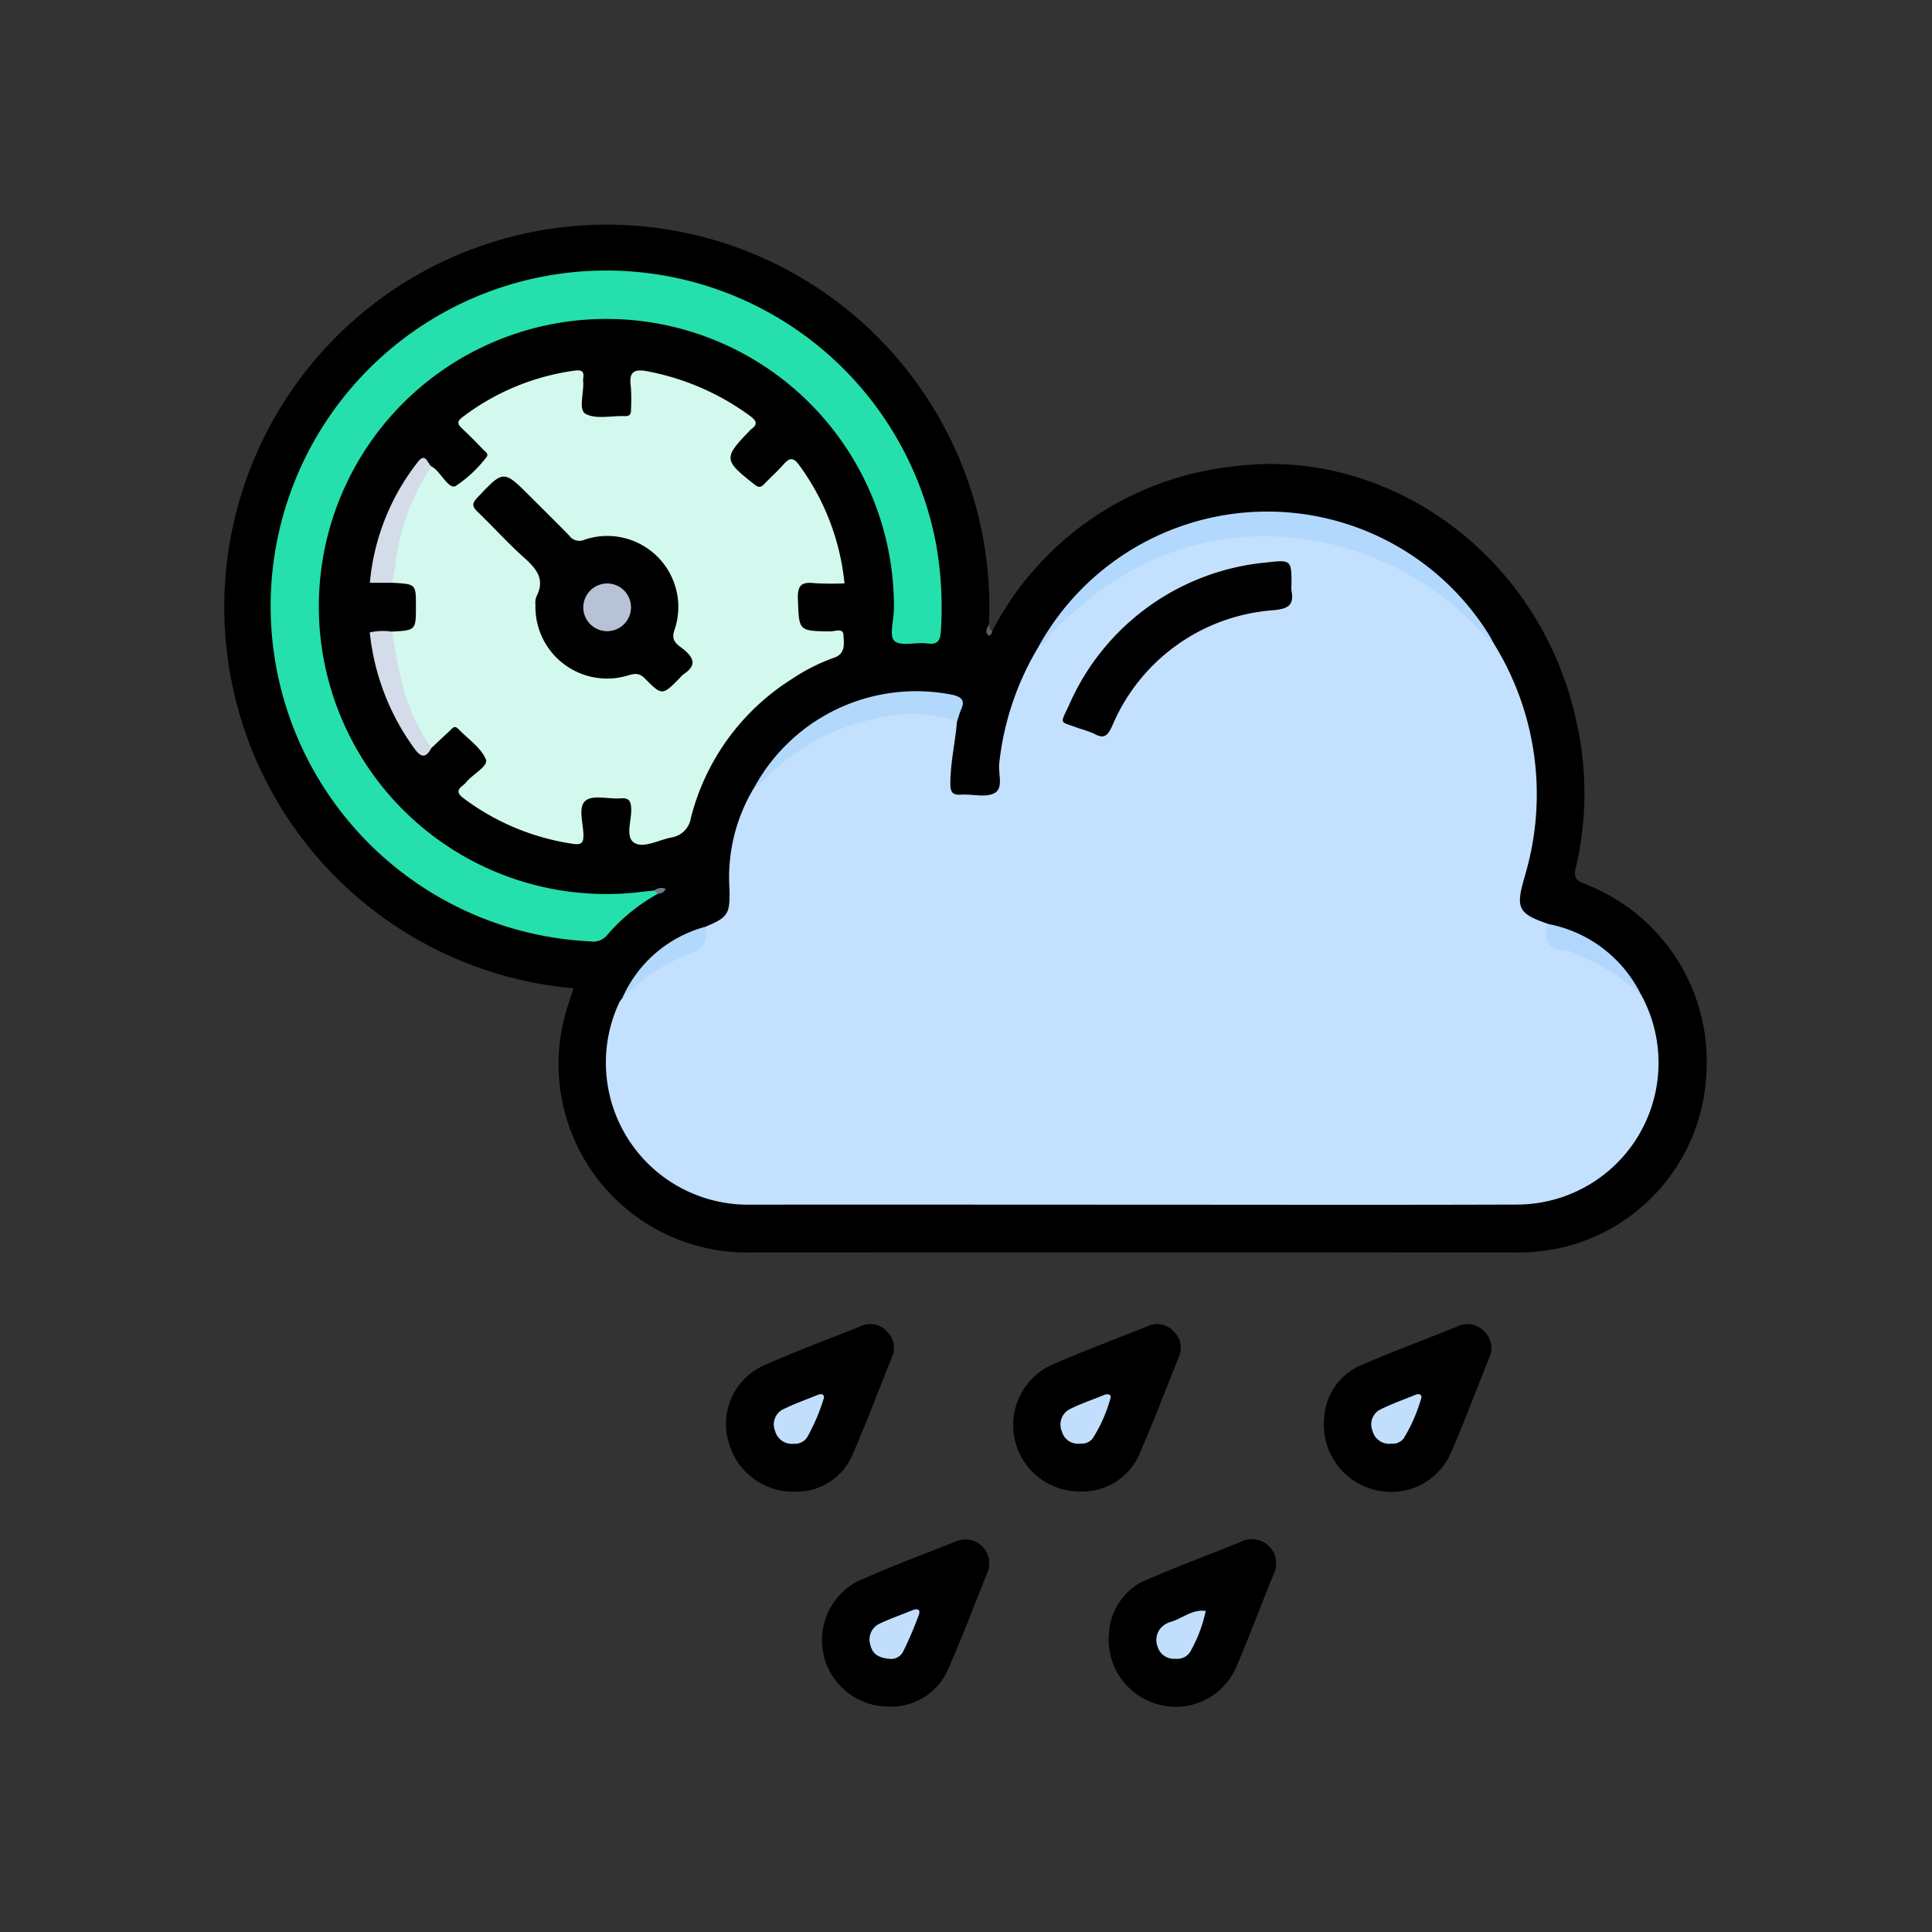 <svg xmlns="http://www.w3.org/2000/svg" xmlns:xlink="http://www.w3.org/1999/xlink" width="86" height="86" viewBox="0 0 86 86"><rect x="0" y="0" width="86" height="86" fill="#333333" stroke="none"/><defs><clipPath id="a"><rect width="65.958" height="65.978" fill="none"/></clipPath></defs><g transform="translate(-916 -4372)"><rect width="86" height="86" transform="translate(916 4372)" fill="none"/><g transform="translate(926 4382)"><g clip-path="url(#a)"><path d="M34.169,18.083a13.741,13.741,0,0,1,10.676-7.314c6.979-.951,13.927,4.04,15.4,11.7a14.424,14.424,0,0,1-.109,6.194c-.124.51.162.583.5.719A8.465,8.465,0,0,1,65.949,37.9a8.342,8.342,0,0,1-5.957,7.511,8.82,8.82,0,0,1-2.556.341q-17.016-.008-34.031,0a8.386,8.386,0,0,1-8.079-11.135c.067-.207.137-.412.208-.625A17.028,17.028,0,1,1,34.021,17.819c-.029.132-.146.314.148.264" transform="translate(0 0)"/><path d="M72.329,158.842a2.982,2.982,0,0,1-3.158-2.236,2.853,2.853,0,0,1,1.518-3.345c1.449-.649,2.941-1.2,4.416-1.791a.971.971,0,0,1,1.1.232.992.992,0,0,1,.248,1.155c-.576,1.433-1.118,2.881-1.737,4.3a2.682,2.682,0,0,1-2.387,1.689" transform="translate(-46.748 -102.452)"/><path d="M111.529,158.848a2.954,2.954,0,0,1-1.263-5.628c1.416-.616,2.864-1.157,4.3-1.733a.992.992,0,0,1,1.154.248.973.973,0,0,1,.231,1.1c-.591,1.474-1.153,2.962-1.793,4.415a2.763,2.763,0,0,1-2.626,1.6" transform="translate(-73.468 -102.458)"/><path d="M151.4,155.594a2.718,2.718,0,0,1,1.745-2.4c1.377-.594,2.786-1.113,4.177-1.678a1.026,1.026,0,0,1,1.217.23,1.01,1.01,0,0,1,.208,1.164c-.572,1.411-1.1,2.84-1.708,4.236a2.9,2.9,0,0,1-3.349,1.65,2.983,2.983,0,0,1-2.289-3.2" transform="translate(-102.457 -102.468)"/><path d="M85.16,188.454a2.954,2.954,0,0,1-1.352-5.56c1.465-.665,2.98-1.221,4.476-1.817a1.058,1.058,0,0,1,1.348,1.347c-.6,1.5-1.164,3.006-1.818,4.476a2.77,2.77,0,0,1-2.654,1.554" transform="translate(-55.656 -122.491)"/><path d="M121.784,185.2a2.73,2.73,0,0,1,1.76-2.4c1.358-.584,2.745-1.1,4.114-1.656a1.08,1.08,0,0,1,1.445,1.461c-.558,1.369-1.073,2.756-1.658,4.114a2.922,2.922,0,0,1-3.391,1.685,2.974,2.974,0,0,1-2.27-3.208" transform="translate(-82.416 -122.515)"/><path d="M105.156,55.389c0,.133-.125.247-.184.192-.14-.133-.072-.309.036-.456.061.082-.013.239.148.264" transform="translate(-70.986 -37.305)" fill="#5e5e5e"/><path d="M92.163,47.345A12.715,12.715,0,0,1,93.511,57.5c-.016.064-.035.128-.053.191-.389,1.336-.258,1.587,1.061,2.034.059.067.13.144.114.23-.1.539.237.657.659.769a7.356,7.356,0,0,1,2.62,1.361,9.669,9.669,0,0,1,.76.817A6.309,6.309,0,0,1,93.2,72.219c-6.2.021-12.4.005-18.6.005-5.226,0-10.452-.009-15.678,0a6.32,6.32,0,0,1-5.739-9.019.806.806,0,0,1,.118-.157,5.509,5.509,0,0,1,2.476-1.94c.617-.254,1.154-.514,1.241-1.257,1-.427,1.09-.554,1.06-1.693a7.719,7.719,0,0,1,1.055-4.423,9.061,9.061,0,0,1,7.584-3.5,5.46,5.46,0,0,1,1.18.161c.152.035.383.04.309.316-.073.923-.294,1.828-.294,2.761,0,.36.066.525.466.5.505-.037,1.105.146,1.5-.07.419-.23.147-.885.213-1.349a12.659,12.659,0,0,1,1.773-5.209A12.654,12.654,0,0,1,88.88,44.32a10.6,10.6,0,0,1,3.283,3.024" transform="translate(-35.608 -28.6)" fill="#c3e1fe"/><path d="M22.852,31.7c1.063-.057,1.063-.057,1.063-1.153,0-.963,0-.963-1.063-1.02-.149-.175-.081-.377-.062-.568a11.376,11.376,0,0,1,1.243-4.07c.118-.231.2-.558.573-.537a1.035,1.035,0,0,1,.111.067c.343.269.67.94.955.808a5.563,5.563,0,0,0,1.35-1.251c.177-.177-.01-.274-.108-.376-.309-.318-.617-.637-.942-.938-.205-.191-.242-.314.015-.507a10.594,10.594,0,0,1,4.964-2.067c.313-.044.469,0,.41.346a.553.553,0,0,0,0,.133c.038.5-.223,1.261.106,1.441.463.253,1.157.077,1.751.1.262.01.275-.141.272-.336a8.049,8.049,0,0,0-.01-1c-.092-.631.15-.776.741-.658A11.247,11.247,0,0,1,38.8,22.109c.294.219.334.374.032.588a.357.357,0,0,0-.047.047c-1.19,1.23-1.177,1.326.2,2.407.187.148.284.141.433-.017.274-.29.577-.553.839-.852s.436-.389.728.022a10.691,10.691,0,0,1,2.007,5.249,12.793,12.793,0,0,1-1.344-.009c-.558-.06-.754.084-.731.7.055,1.433.016,1.427,1.441,1.448.2,0,.576-.162.589.159.014.351.116.827-.412,1.009a8.473,8.473,0,0,0-1.889.954A10.289,10.289,0,0,0,36.153,40a1.039,1.039,0,0,1-.9.87c-.54.117-1.2.475-1.6.243-.44-.255-.134-.994-.154-1.517-.014-.375-.11-.5-.485-.472-.527.038-1.211-.166-1.542.1-.352.279-.112.994-.1,1.515.008.409-.125.461-.488.406a10.7,10.7,0,0,1-4.844-2.022c-.314-.232-.288-.384-.018-.591a.935.935,0,0,0,.141-.141c.3-.352.987-.711.867-1-.223-.531-.8-.912-1.229-1.357-.175-.182-.271-.019-.379.081-.274.254-.546.512-.818.768-.23.062-.318-.115-.4-.261a10.8,10.8,0,0,1-1.442-4.609.389.389,0,0,1,.088-.306" transform="translate(-15.401 -13.586)" fill="#d3f9ee"/><path d="M23.781,33.995a8.159,8.159,0,0,0-2.254,1.837.8.8,0,0,1-.758.278,14.939,14.939,0,1,1,15.4-17.684,16.215,16.215,0,0,1,.211,3.9c-.028.394-.142.591-.6.525-.5-.071-1.186.144-1.465-.115-.243-.226-.025-.94-.022-1.438A12.8,12.8,0,1,0,22.173,33.986c.486-.022.969-.093,1.454-.141.147-.048.178.024.154.15" transform="translate(-4.501 -4.207)" fill="#25e0ac"/><path d="M132.453,45.444c-.712-.648-1.321-1.4-2.1-1.99a13.321,13.321,0,0,0-6.61-2.786c-4.4-.513-7.975,1.1-11.01,4.177-.2.2-.248.54-.585.6a11.625,11.625,0,0,1,19.943-.627c.137.2.239.419.358.63" transform="translate(-75.898 -26.699)" fill="#b2d9fd"/><path d="M81.847,65.51a6.433,6.433,0,0,0-3.74-.095,9.406,9.406,0,0,0-4.83,2.7,6.239,6.239,0,0,1-.5.422,8.206,8.206,0,0,1,8.9-4.207c.379.1.53.245.363.628-.078.179-.127.37-.188.555" transform="translate(-49.249 -43.396)" fill="#b2d9fc"/><path d="M22.735,32.509a9.811,9.811,0,0,0-1.61,4.4c-.04.26-.091.517-.144.774h-.988a10.169,10.169,0,0,1,2.135-5.378c.348-.451.425.069.608.2" transform="translate(-13.529 -21.741)" fill="#d4dbe9"/><path d="M20.975,55.981c.133.709.23,1.427.408,2.123a8.653,8.653,0,0,0,1.346,3.053c-.262.493-.483.418-.779,0a10.61,10.61,0,0,1-1.966-5.14,2.677,2.677,0,0,1,.991-.034" transform="translate(-13.524 -37.865)" fill="#d4dce9"/><path d="M186.2,99.474a9.675,9.675,0,0,0-3.169-1.949.78.78,0,0,0-.191-.051c-.819-.02-1.031-.446-.794-1.177a5.809,5.809,0,0,1,4.153,3.177" transform="translate(-123.138 -65.168)" fill="#b1d8fc"/><path d="M58.449,96.681c.1.681-.11,1.051-.846,1.265a8.044,8.044,0,0,0-2.871,1.933,5.636,5.636,0,0,1,3.717-3.2" transform="translate(-37.04 -65.428)" fill="#b2d8fc"/><path d="M59.32,91.6l-.154-.15a.494.494,0,0,1,.5-.08c-.055.174-.2.2-.344.23" transform="translate(-40.04 -61.81)" fill="#6f7a8c"/><path d="M76.556,163.253a.775.775,0,0,1-.856-.579.75.75,0,0,1,.32-.93c.508-.258,1.053-.447,1.582-.663.2-.08.334,0,.255.2a8.693,8.693,0,0,1-.73,1.694.649.649,0,0,1-.572.281" transform="translate(-51.202 -108.989)" fill="#c1dffc"/><path d="M116,163.262a.743.743,0,0,1-.811-.546.77.77,0,0,1,.339-.982c.489-.248,1.016-.422,1.525-.632.176-.073.371-.038.294.156a6.448,6.448,0,0,1-.805,1.8.635.635,0,0,1-.541.2" transform="translate(-77.922 -109.001)" fill="#c1dffc"/><path d="M158.811,163.252a.765.765,0,0,1-.84-.569.748.748,0,0,1,.31-.933c.507-.261,1.053-.446,1.58-.667.2-.083.344-.006.267.187a7.365,7.365,0,0,1-.769,1.746.63.63,0,0,1-.548.237" transform="translate(-106.875 -108.989)" fill="#c1dffc"/><path d="M89.819,192.887c-.588-.025-.865-.223-.953-.613a.777.777,0,0,1,.4-.957c.477-.225.979-.4,1.469-.6.218-.089.375-.039.283.208a17.262,17.262,0,0,1-.7,1.637.6.6,0,0,1-.5.322" transform="translate(-60.118 -129.04)" fill="#c1dffc"/><path d="M129.163,193a.759.759,0,0,1-.8-.537.808.808,0,0,1,.221-.91.94.94,0,0,1,.343-.188c.53-.15.973-.579,1.576-.494a6.265,6.265,0,0,1-.658,1.762.673.673,0,0,1-.681.367" transform="translate(-86.833 -129.163)" fill="#c1dffc"/><path d="M125.586,47.4a1.425,1.425,0,0,0,0,.265c.129.664-.158.808-.8.873a8.443,8.443,0,0,0-7.177,5.148c-.2.429-.352.6-.8.353a5.288,5.288,0,0,0-.685-.243c-.858-.33-.865-.132-.448-1.012a10.653,10.653,0,0,1,8.823-6.373c1.084-.132,1.089-.087,1.089.989" transform="translate(-78.099 -31.375)"/><path d="M37.007,40.4a.807.807,0,0,1,.039-.361c.4-.764.018-1.234-.531-1.725-.725-.647-1.378-1.374-2.078-2.049-.234-.226-.278-.359-.024-.628,1.177-1.244,1.167-1.254,2.361-.059.579.579,1.164,1.151,1.733,1.738a.554.554,0,0,0,.679.188,3.161,3.161,0,0,1,4.006,4.027c-.18.5.171.658.407.851.478.393.58.723.011,1.1a1.3,1.3,0,0,0-.188.186c-.758.767-.78.788-1.544.011-.29-.295-.517-.2-.818-.115A3.19,3.19,0,0,1,37.007,40.4" transform="translate(-23.172 -23.478)"/><path d="M50.438,49.4a1.062,1.062,0,1,1-1.054,1.05,1.07,1.07,0,0,1,1.054-1.05" transform="translate(-33.42 -33.428)" fill="#b7c2d6"/></g></g></g></svg>